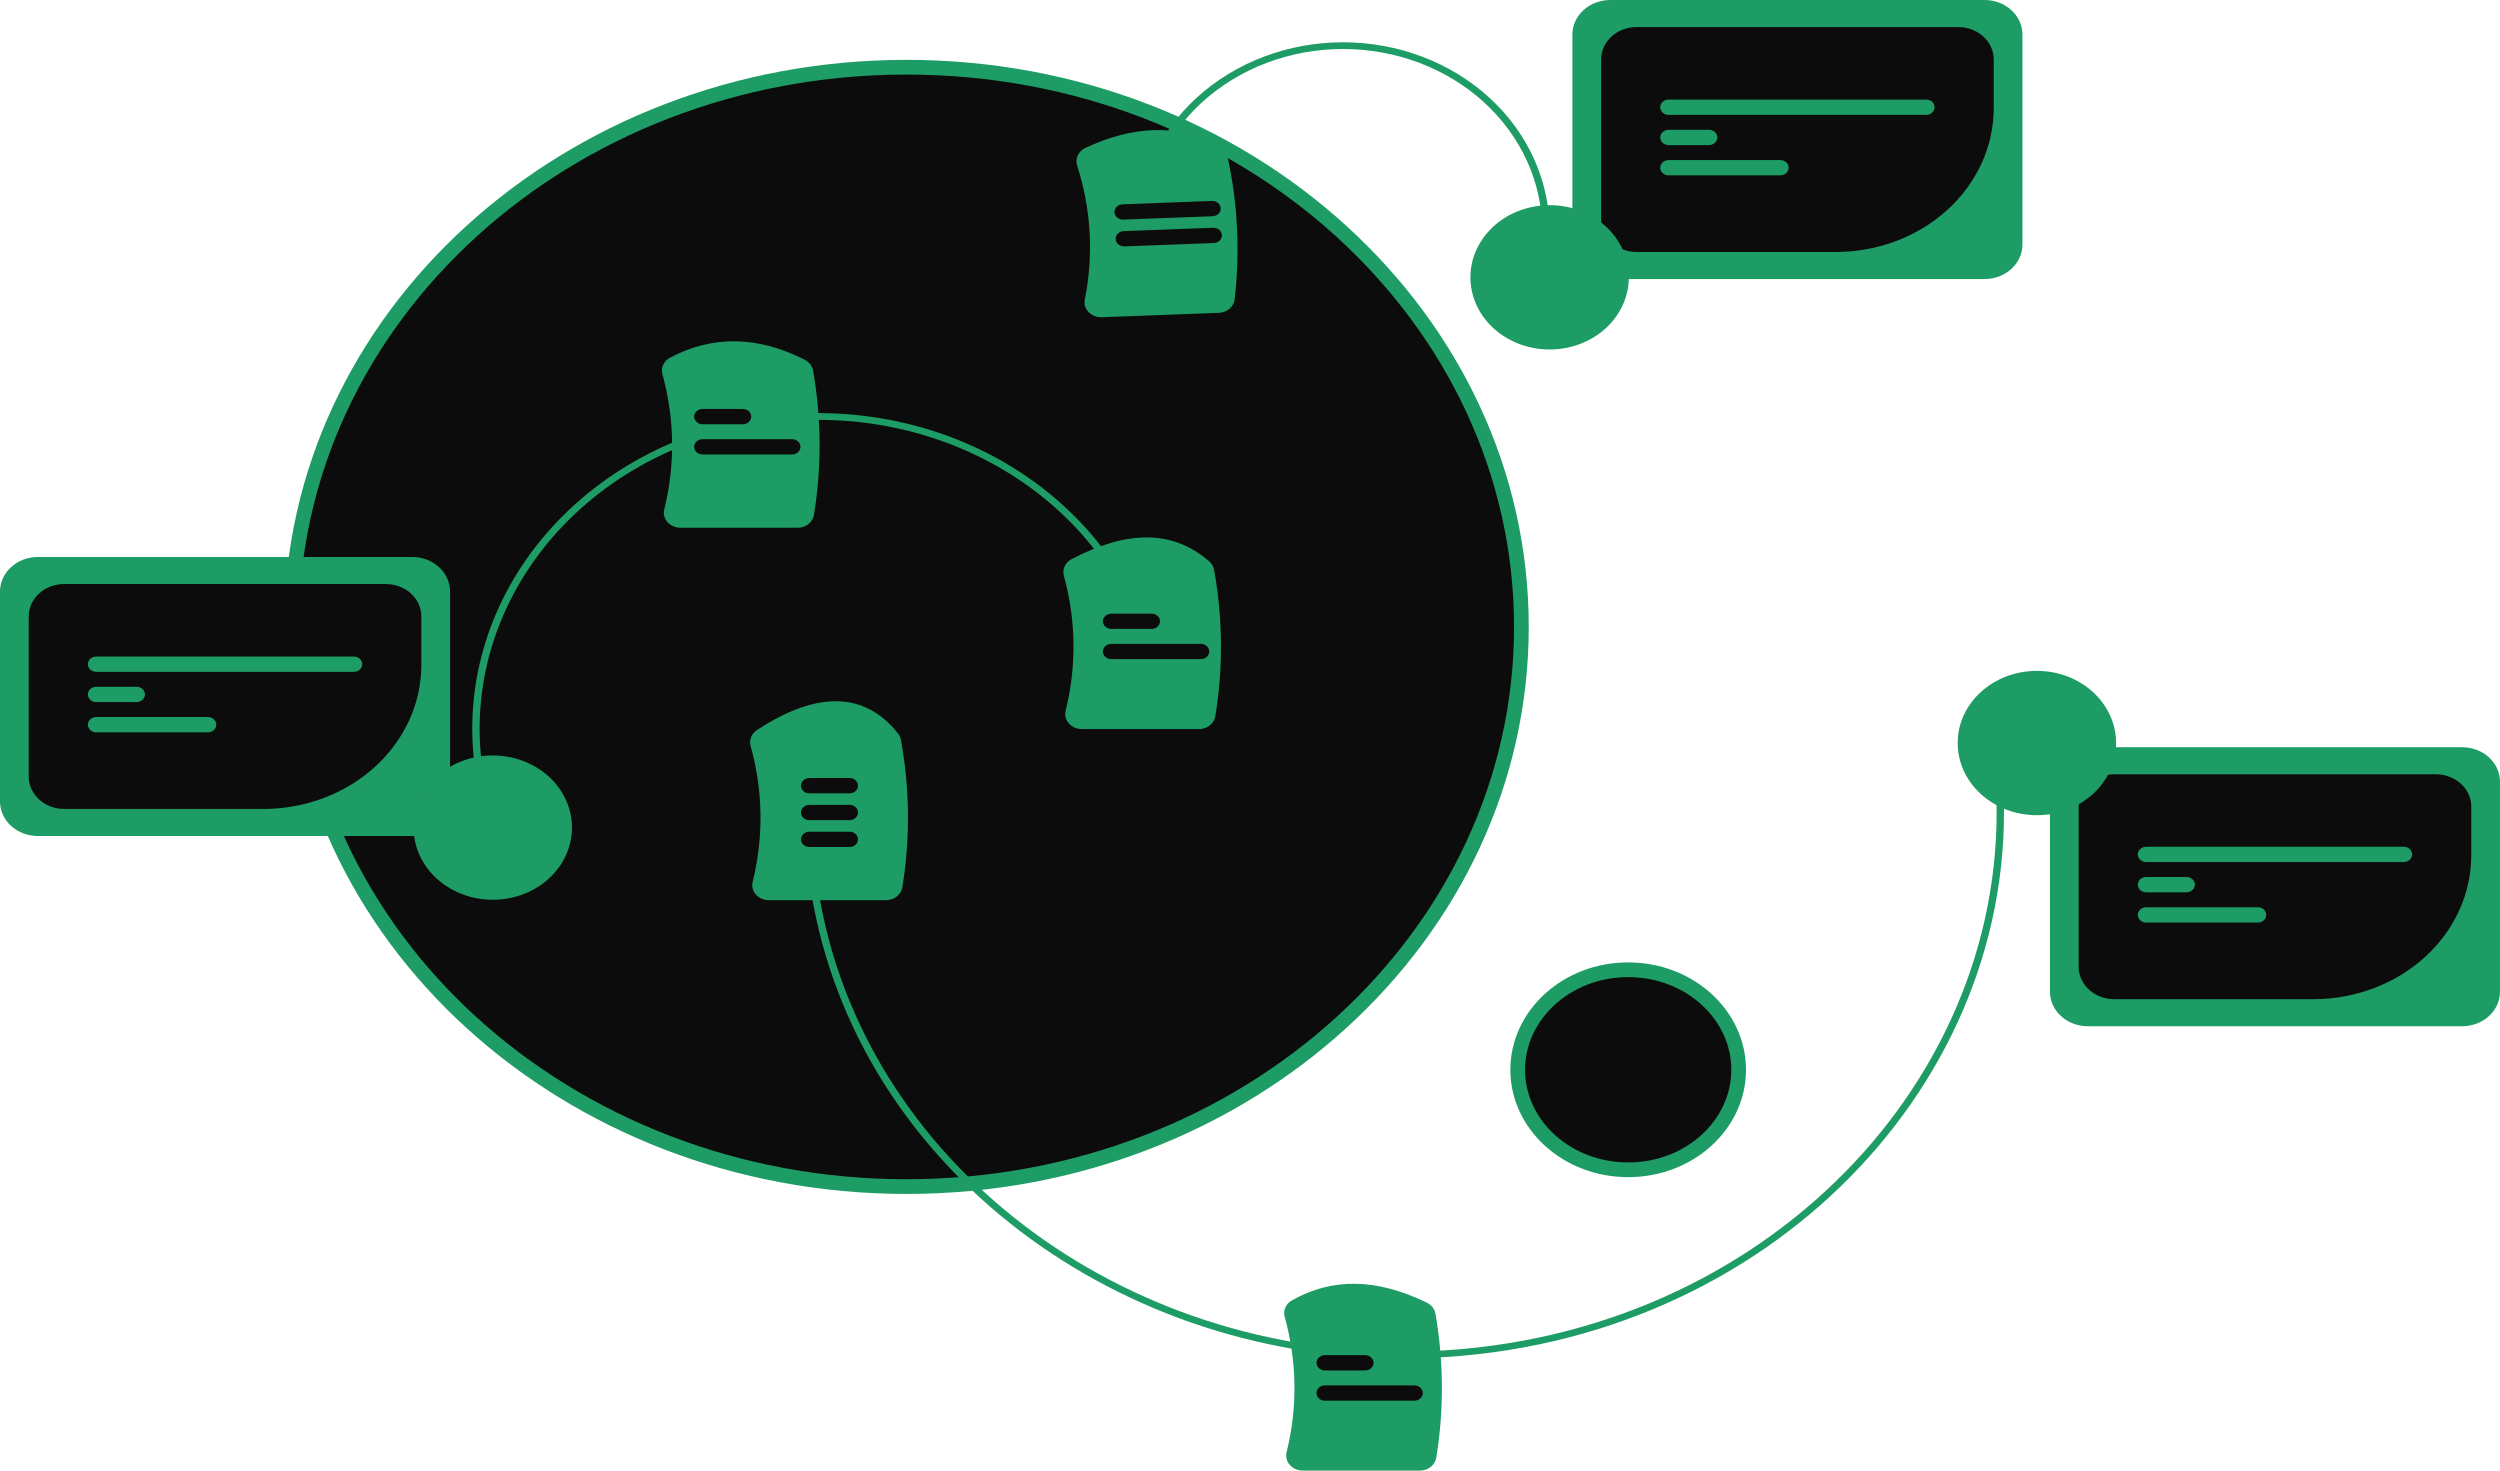 <svg width="170" height="100" viewBox="0 0 170 100" fill="none" xmlns="http://www.w3.org/2000/svg">
<path d="M103.455 42.629C103.455 63.606 84.777 80.688 61.636 80.688C38.496 80.688 19.818 63.606 19.818 42.629C19.818 21.653 38.496 4.57 61.636 4.57C84.777 4.57 103.455 21.653 103.455 42.629Z" fill="#0D0C0C" stroke="#1e9c65"/>
<path d="M118.229 72.745C118.229 76.459 114.91 79.546 110.716 79.546C106.522 79.546 103.203 76.459 103.203 72.745C103.203 69.032 106.522 65.944 110.716 65.944C114.91 65.944 118.229 69.032 118.229 72.745Z" fill="#0D0C0C" stroke="#1e9c65"/>
<path d="M95.466 92.369C75.24 92.37 57.642 78.622 55.042 59.871L55.539 59.813C58.106 78.333 75.49 91.912 95.466 91.913C97.164 91.913 98.859 91.815 100.543 91.621C122.575 89.085 138.235 70.69 135.452 50.615L135.948 50.558C138.766 70.882 122.912 89.506 100.606 92.074C98.901 92.27 97.184 92.369 95.466 92.369Z" fill="#1e9c65"/>
<path d="M96.552 99.999H88.588C88.418 100 88.25 99.965 88.097 99.898C87.944 99.83 87.809 99.732 87.703 99.611C87.599 99.493 87.525 99.354 87.487 99.206C87.45 99.058 87.45 98.904 87.487 98.756C88.243 95.717 88.198 92.559 87.357 89.538C87.299 89.33 87.316 89.11 87.404 88.91C87.491 88.711 87.646 88.541 87.846 88.427C90.6 86.871 93.6 86.92 97.017 88.575C97.173 88.65 97.307 88.756 97.41 88.886C97.513 89.015 97.581 89.165 97.61 89.323C98.176 92.565 98.196 95.868 97.669 99.116C97.632 99.362 97.498 99.586 97.292 99.749C97.087 99.911 96.824 100 96.552 99.999V99.999Z" fill="#1e9c65"/>
<path d="M60.244 61.212H52.28C52.11 61.213 51.942 61.178 51.788 61.111C51.635 61.044 51.501 60.946 51.395 60.824C51.29 60.706 51.217 60.567 51.179 60.419C51.142 60.271 51.142 60.117 51.179 59.969C51.937 56.92 51.889 53.75 51.04 50.721C50.986 50.521 50.999 50.312 51.077 50.119C51.155 49.926 51.295 49.76 51.478 49.64C55.573 46.956 58.798 47.034 61.063 49.871C61.165 50.001 61.233 50.15 61.261 50.307C61.867 53.623 61.9 57.004 61.361 60.329C61.323 60.575 61.189 60.799 60.984 60.962C60.779 61.124 60.516 61.213 60.244 61.212V61.212Z" fill="#1e9c65"/>
<path d="M92.831 93.191H90.091C89.94 93.191 89.795 93.136 89.688 93.038C89.582 92.941 89.522 92.809 89.522 92.671C89.522 92.533 89.582 92.401 89.688 92.303C89.795 92.206 89.94 92.151 90.091 92.15H92.831C92.983 92.15 93.128 92.205 93.235 92.303C93.342 92.4 93.402 92.533 93.402 92.671C93.402 92.809 93.342 92.941 93.235 93.039C93.128 93.136 92.983 93.191 92.831 93.191Z" fill="#0D0C0C"/>
<path d="M96.181 95.247H90.091C89.94 95.247 89.795 95.192 89.688 95.094C89.582 94.997 89.522 94.864 89.522 94.727C89.522 94.589 89.582 94.456 89.688 94.359C89.795 94.261 89.94 94.206 90.091 94.206H96.181C96.332 94.206 96.477 94.261 96.584 94.359C96.691 94.456 96.751 94.589 96.751 94.727C96.751 94.864 96.691 94.997 96.584 95.094C96.477 95.192 96.332 95.247 96.181 95.247Z" fill="#0D0C0C"/>
<path d="M57.775 53.946H55.035C54.884 53.946 54.739 53.891 54.632 53.793C54.525 53.696 54.465 53.564 54.465 53.426C54.465 53.288 54.525 53.156 54.632 53.058C54.739 52.961 54.884 52.906 55.035 52.905H57.775C57.926 52.906 58.071 52.961 58.178 53.058C58.285 53.156 58.345 53.288 58.345 53.426C58.345 53.564 58.285 53.696 58.178 53.793C58.071 53.891 57.926 53.946 57.775 53.946V53.946Z" fill="#0D0C0C"/>
<path d="M57.775 55.771H55.035C54.884 55.771 54.739 55.716 54.632 55.619C54.525 55.521 54.465 55.389 54.465 55.251C54.465 55.113 54.525 54.981 54.632 54.883C54.739 54.786 54.884 54.731 55.035 54.73H57.775C57.926 54.731 58.071 54.786 58.178 54.883C58.285 54.981 58.345 55.113 58.345 55.251C58.345 55.389 58.285 55.521 58.178 55.619C58.071 55.716 57.926 55.771 57.775 55.771V55.771Z" fill="#0D0C0C"/>
<path d="M57.775 57.597H55.035C54.884 57.597 54.739 57.542 54.632 57.445C54.525 57.347 54.465 57.215 54.465 57.077C54.465 56.939 54.525 56.807 54.632 56.709C54.739 56.612 54.884 56.557 55.035 56.557H57.775C57.926 56.557 58.071 56.612 58.178 56.709C58.285 56.807 58.345 56.939 58.345 57.077C58.345 57.215 58.285 57.347 58.178 57.445C58.071 57.542 57.926 57.597 57.775 57.597V57.597Z" fill="#0D0C0C"/>
<path d="M167.427 69.785H141.969C141.287 69.785 140.633 69.537 140.151 69.098C139.668 68.658 139.397 68.062 139.396 67.441V53.154C139.397 52.533 139.668 51.937 140.151 51.497C140.633 51.057 141.287 50.81 141.969 50.81H167.427C168.109 50.81 168.763 51.057 169.245 51.497C169.728 51.937 169.999 52.533 170 53.154V67.441C169.999 68.062 169.728 68.658 169.245 69.098C168.763 69.537 168.109 69.785 167.427 69.785V69.785Z" fill="#1e9c65"/>
<path d="M157.312 67.946H143.759C143.12 67.945 142.507 67.714 142.056 67.302C141.604 66.89 141.35 66.332 141.349 65.75V54.846C141.35 54.264 141.604 53.706 142.056 53.294C142.507 52.883 143.12 52.651 143.759 52.65H165.637C166.276 52.651 166.889 52.883 167.341 53.294C167.793 53.706 168.047 54.264 168.047 54.846V58.164C168.044 60.758 166.912 63.244 164.9 65.078C162.887 66.912 160.158 67.943 157.312 67.946V67.946Z" fill="#0D0C0C"/>
<path d="M163.455 58.621H145.941C145.79 58.621 145.645 58.566 145.537 58.468C145.43 58.371 145.37 58.239 145.37 58.1C145.37 57.962 145.43 57.83 145.537 57.733C145.645 57.635 145.79 57.58 145.941 57.58H163.455C163.606 57.58 163.751 57.635 163.859 57.733C163.966 57.83 164.026 57.962 164.026 58.1C164.026 58.239 163.966 58.371 163.859 58.468C163.751 58.566 163.606 58.621 163.455 58.621V58.621Z" fill="#1e9c65"/>
<path d="M148.681 60.677H145.942C145.79 60.676 145.645 60.621 145.538 60.524C145.432 60.426 145.372 60.294 145.372 60.156C145.372 60.018 145.432 59.886 145.538 59.789C145.645 59.691 145.79 59.636 145.942 59.636H148.681C148.832 59.636 148.977 59.691 149.084 59.789C149.191 59.886 149.251 60.018 149.251 60.156C149.251 60.294 149.191 60.426 149.084 60.524C148.977 60.621 148.832 60.676 148.681 60.677V60.677Z" fill="#1e9c65"/>
<path d="M153.533 62.734H145.941C145.79 62.734 145.645 62.679 145.537 62.582C145.43 62.484 145.37 62.352 145.37 62.214C145.37 62.076 145.43 61.943 145.537 61.846C145.645 61.748 145.79 61.693 145.941 61.693H153.533C153.684 61.693 153.83 61.748 153.937 61.846C154.044 61.943 154.104 62.076 154.104 62.214C154.104 62.352 154.044 62.484 153.937 62.582C153.83 62.679 153.684 62.734 153.533 62.734V62.734Z" fill="#1e9c65"/>
<path d="M138.508 55.433C141.482 55.433 143.893 53.236 143.893 50.526C143.893 47.816 141.482 45.619 138.508 45.619C135.533 45.619 133.122 47.816 133.122 50.526C133.122 53.236 135.533 55.433 138.508 55.433Z" fill="#1e9c65"/>
<path d="M77.547 13.199C77.903 11.55 78.613 9.982 79.635 8.583C80.656 7.184 81.971 5.982 83.502 5.046C86.596 3.155 90.386 2.461 94.041 3.117C95.85 3.442 97.572 4.089 99.107 5.02C100.643 5.951 101.962 7.148 102.989 8.544C104.017 9.939 104.732 11.506 105.095 13.153C105.459 14.801 105.462 16.497 105.105 18.146L104.614 18.058C105.308 14.847 104.574 11.516 102.573 8.798C100.572 6.08 97.468 4.198 93.944 3.565C90.42 2.933 86.764 3.601 83.781 5.425C80.799 7.248 78.733 10.076 78.038 13.287L77.547 13.199Z" fill="#1e9c65"/>
<path d="M82.88 21.272L74.923 21.572C74.753 21.579 74.584 21.55 74.427 21.489C74.271 21.427 74.132 21.335 74.021 21.217C73.911 21.103 73.831 20.968 73.787 20.821C73.743 20.674 73.736 20.521 73.766 20.372C74.377 17.338 74.199 14.216 73.247 11.256C73.173 11.03 73.188 10.787 73.289 10.569C73.39 10.352 73.57 10.173 73.8 10.063C77.059 8.521 80.112 8.442 82.876 9.831C83.02 9.902 83.146 10.002 83.245 10.123C83.343 10.243 83.411 10.382 83.445 10.529C84.164 13.759 84.336 17.07 83.956 20.347C83.929 20.594 83.806 20.823 83.608 20.993C83.41 21.163 83.152 21.262 82.88 21.272Z" fill="#1e9c65"/>
<path d="M82.543 16.527L76.459 16.756C76.384 16.759 76.309 16.749 76.239 16.725C76.168 16.702 76.104 16.666 76.048 16.619C75.993 16.573 75.948 16.517 75.917 16.455C75.885 16.393 75.867 16.326 75.864 16.258C75.861 16.19 75.873 16.121 75.899 16.057C75.924 15.993 75.964 15.934 76.015 15.884C76.066 15.834 76.127 15.793 76.195 15.764C76.263 15.735 76.337 15.719 76.412 15.716L82.496 15.487C82.571 15.484 82.646 15.495 82.716 15.518C82.786 15.542 82.851 15.578 82.906 15.624C82.962 15.67 83.006 15.726 83.038 15.788C83.069 15.85 83.087 15.917 83.09 15.985C83.093 16.053 83.082 16.122 83.056 16.186C83.03 16.25 82.99 16.309 82.94 16.359C82.889 16.41 82.828 16.45 82.76 16.479C82.692 16.508 82.618 16.524 82.543 16.527V16.527Z" fill="#0D0C0C"/>
<path d="M82.46 14.704L76.376 14.933C76.225 14.939 76.077 14.89 75.966 14.796C75.854 14.703 75.788 14.573 75.782 14.435C75.776 14.297 75.83 14.162 75.932 14.061C76.035 13.959 76.178 13.899 76.329 13.893L82.413 13.664C82.564 13.658 82.712 13.707 82.823 13.801C82.935 13.894 83.001 14.024 83.007 14.162C83.014 14.3 82.96 14.434 82.857 14.536C82.754 14.638 82.612 14.698 82.46 14.704V14.704Z" fill="#0D0C0C"/>
<path d="M134.953 18.976H109.496C108.813 18.975 108.159 18.728 107.677 18.288C107.195 17.849 106.923 17.253 106.922 16.631V2.345C106.923 1.723 107.195 1.127 107.677 0.688C108.159 0.248 108.813 0.001 109.496 0H134.953C135.635 0.001 136.289 0.248 136.772 0.688C137.254 1.127 137.526 1.723 137.526 2.345V16.631C137.526 17.253 137.254 17.849 136.772 18.288C136.289 18.728 135.635 18.975 134.953 18.976V18.976Z" fill="#1e9c65"/>
<path d="M124.839 17.135H111.285C110.646 17.135 110.034 16.903 109.582 16.491C109.13 16.08 108.876 15.522 108.875 14.94V4.036C108.876 3.454 109.13 2.895 109.582 2.484C110.034 2.072 110.646 1.84 111.285 1.84H133.164C133.803 1.84 134.415 2.072 134.867 2.484C135.319 2.895 135.573 3.454 135.574 4.036V7.354C135.571 9.947 134.439 12.434 132.426 14.267C130.413 16.101 127.685 17.133 124.839 17.135V17.135Z" fill="#0D0C0C"/>
<path d="M130.981 7.811H113.468C113.316 7.811 113.171 7.757 113.064 7.659C112.957 7.561 112.896 7.429 112.896 7.291C112.896 7.153 112.957 7.021 113.064 6.923C113.171 6.825 113.316 6.771 113.468 6.771H130.981C131.133 6.771 131.278 6.825 131.385 6.923C131.492 7.021 131.552 7.153 131.552 7.291C131.552 7.429 131.492 7.561 131.385 7.659C131.278 7.757 131.133 7.811 130.981 7.811Z" fill="#1e9c65"/>
<path d="M116.208 9.867H113.468C113.317 9.867 113.172 9.812 113.065 9.714C112.958 9.617 112.898 9.484 112.898 9.347C112.898 9.209 112.958 9.077 113.065 8.979C113.172 8.881 113.317 8.826 113.468 8.826H116.208C116.359 8.826 116.504 8.881 116.611 8.979C116.717 9.077 116.778 9.209 116.778 9.347C116.778 9.484 116.717 9.617 116.611 9.714C116.504 9.812 116.359 9.867 116.208 9.867Z" fill="#1e9c65"/>
<path d="M121.059 11.924H113.468C113.316 11.924 113.171 11.869 113.064 11.771C112.957 11.674 112.896 11.541 112.896 11.403C112.896 11.265 112.957 11.133 113.064 11.035C113.171 10.938 113.316 10.883 113.468 10.883H121.059C121.211 10.883 121.356 10.938 121.462 11.036C121.569 11.133 121.629 11.265 121.629 11.403C121.629 11.541 121.569 11.673 121.462 11.771C121.356 11.868 121.211 11.923 121.059 11.924V11.924Z" fill="#1e9c65"/>
<path d="M109.948 21.449C111.518 19.148 110.743 16.122 108.217 14.691C105.691 13.261 102.371 13.967 100.801 16.268C99.231 18.57 100.005 21.595 102.531 23.026C105.057 24.457 108.378 23.751 109.948 21.449Z" fill="#1e9c65"/>
<path d="M33.636 57.139C31.427 51.816 31.628 45.913 34.196 40.726C36.764 35.539 41.488 31.495 47.329 29.482C53.169 27.468 59.649 27.652 65.341 29.991C71.034 32.331 75.473 36.635 77.682 41.957L77.214 42.119C76.143 39.54 74.525 37.178 72.453 35.169C70.38 33.159 67.894 31.541 65.135 30.407C62.377 29.274 59.4 28.646 56.375 28.56C53.35 28.475 50.336 28.933 47.506 29.908C44.675 30.884 42.083 32.358 39.878 34.246C37.673 36.135 35.897 38.4 34.653 40.914C33.408 43.427 32.72 46.14 32.626 48.896C32.532 51.652 33.034 54.398 34.105 56.977L33.636 57.139Z" fill="#1e9c65"/>
<path d="M54.234 35.888H46.27C46.1 35.889 45.932 35.854 45.779 35.786C45.625 35.719 45.491 35.621 45.385 35.5C45.28 35.381 45.207 35.243 45.169 35.095C45.132 34.947 45.132 34.793 45.169 34.645C45.923 31.613 45.88 28.462 45.044 25.448C44.985 25.235 45.003 25.01 45.096 24.807C45.189 24.604 45.352 24.433 45.56 24.322C48.444 22.792 51.525 22.838 54.716 24.461C54.867 24.536 54.997 24.641 55.097 24.769C55.196 24.897 55.262 25.044 55.29 25.199C55.858 28.446 55.878 31.752 55.351 35.005C55.313 35.25 55.179 35.475 54.974 35.637C54.769 35.8 54.506 35.889 54.234 35.888V35.888Z" fill="#1e9c65"/>
<path d="M50.513 28.849H47.773C47.622 28.849 47.477 28.794 47.37 28.697C47.263 28.599 47.203 28.467 47.203 28.329C47.203 28.191 47.263 28.059 47.37 27.961C47.477 27.864 47.622 27.809 47.773 27.809H50.513C50.664 27.809 50.809 27.864 50.916 27.961C51.023 28.059 51.083 28.191 51.083 28.329C51.083 28.467 51.023 28.599 50.916 28.697C50.809 28.794 50.664 28.849 50.513 28.849Z" fill="#0D0C0C"/>
<path d="M53.862 30.905H47.773C47.622 30.905 47.476 30.85 47.369 30.753C47.262 30.655 47.202 30.523 47.202 30.385C47.202 30.247 47.262 30.114 47.369 30.017C47.476 29.919 47.622 29.864 47.773 29.864H53.862C54.014 29.864 54.159 29.919 54.265 30.017C54.372 30.115 54.432 30.247 54.432 30.385C54.432 30.523 54.372 30.655 54.265 30.752C54.159 30.85 54.014 30.905 53.862 30.905V30.905Z" fill="#0D0C0C"/>
<path d="M28.031 56.85H2.573C1.891 56.849 1.237 56.602 0.755 56.162C0.272 55.723 0.001 55.127 0 54.505V40.219C0.001 39.597 0.272 39.001 0.755 38.562C1.237 38.122 1.891 37.875 2.573 37.874H28.031C28.713 37.875 29.367 38.122 29.849 38.562C30.332 39.001 30.603 39.597 30.604 40.219V54.505C30.603 55.127 30.332 55.723 29.849 56.162C29.367 56.602 28.713 56.849 28.031 56.85V56.85Z" fill="#1e9c65"/>
<path d="M17.916 55.009H4.363C3.724 55.009 3.111 54.777 2.659 54.366C2.208 53.954 1.953 53.396 1.953 52.813V41.91C1.953 41.328 2.208 40.769 2.659 40.358C3.111 39.946 3.724 39.715 4.363 39.714H26.241C26.88 39.715 27.493 39.946 27.945 40.358C28.396 40.769 28.651 41.328 28.651 41.91V45.228C28.648 47.821 27.516 50.308 25.503 52.141C23.491 53.975 20.762 55.007 17.916 55.009Z" fill="#0D0C0C"/>
<path d="M24.058 45.685H6.545C6.394 45.685 6.248 45.631 6.141 45.533C6.034 45.435 5.974 45.303 5.974 45.165C5.974 45.027 6.034 44.895 6.141 44.797C6.248 44.699 6.394 44.645 6.545 44.645H24.058C24.21 44.645 24.355 44.699 24.462 44.797C24.569 44.895 24.63 45.027 24.63 45.165C24.63 45.303 24.569 45.435 24.462 45.533C24.355 45.631 24.21 45.685 24.058 45.685Z" fill="#1e9c65"/>
<path d="M9.285 47.742H6.546C6.394 47.742 6.249 47.687 6.142 47.589C6.036 47.492 5.976 47.359 5.976 47.222C5.976 47.084 6.036 46.952 6.142 46.854C6.249 46.756 6.394 46.702 6.546 46.701H9.285C9.436 46.702 9.581 46.756 9.688 46.854C9.795 46.952 9.855 47.084 9.855 47.222C9.855 47.359 9.795 47.492 9.688 47.589C9.581 47.687 9.436 47.742 9.285 47.742V47.742Z" fill="#1e9c65"/>
<path d="M14.137 49.799H6.546C6.394 49.798 6.249 49.743 6.142 49.646C6.036 49.548 5.976 49.416 5.976 49.278C5.976 49.14 6.036 49.008 6.142 48.911C6.249 48.813 6.394 48.758 6.546 48.758H14.137C14.289 48.758 14.434 48.813 14.541 48.91C14.648 49.008 14.708 49.14 14.708 49.278C14.708 49.416 14.648 49.549 14.541 49.646C14.434 49.744 14.289 49.799 14.137 49.799V49.799Z" fill="#1e9c65"/>
<path d="M38.082 58.867C39.652 56.566 38.877 53.54 36.352 52.109C33.825 50.679 30.505 51.385 28.935 53.686C27.365 55.988 28.14 59.013 30.665 60.444C33.191 61.875 36.512 61.169 38.082 58.867Z" fill="#1e9c65"/>
<path d="M81.528 49.577H73.564C73.394 49.578 73.226 49.543 73.073 49.475C72.919 49.408 72.785 49.31 72.679 49.189C72.574 49.07 72.501 48.932 72.463 48.784C72.426 48.636 72.426 48.482 72.463 48.334C73.215 45.308 73.174 42.162 72.343 39.153C72.284 38.937 72.304 38.709 72.4 38.504C72.496 38.299 72.662 38.128 72.875 38.017C76.743 35.999 79.807 36.055 82.24 38.188C82.41 38.34 82.522 38.538 82.56 38.752C83.151 42.042 83.18 45.396 82.645 48.694C82.607 48.939 82.473 49.164 82.268 49.326C82.063 49.489 81.8 49.578 81.528 49.577V49.577Z" fill="#1e9c65"/>
<path d="M78.308 42.767H75.568C75.417 42.767 75.272 42.712 75.165 42.615C75.058 42.517 74.998 42.385 74.998 42.247C74.998 42.109 75.058 41.977 75.165 41.879C75.272 41.782 75.417 41.727 75.568 41.727H78.308C78.459 41.727 78.604 41.782 78.711 41.879C78.818 41.977 78.878 42.109 78.878 42.247C78.878 42.385 78.818 42.517 78.711 42.615C78.604 42.712 78.459 42.767 78.308 42.767Z" fill="#0D0C0C"/>
<path d="M81.657 44.823H75.568C75.416 44.823 75.271 44.768 75.164 44.671C75.057 44.573 74.997 44.441 74.997 44.303C74.997 44.165 75.057 44.032 75.164 43.935C75.271 43.837 75.416 43.782 75.568 43.782H81.657C81.808 43.782 81.954 43.837 82.06 43.935C82.167 44.033 82.227 44.165 82.227 44.303C82.227 44.441 82.167 44.573 82.06 44.67C81.954 44.768 81.808 44.823 81.657 44.823V44.823Z" fill="#0D0C0C"/>
</svg>
